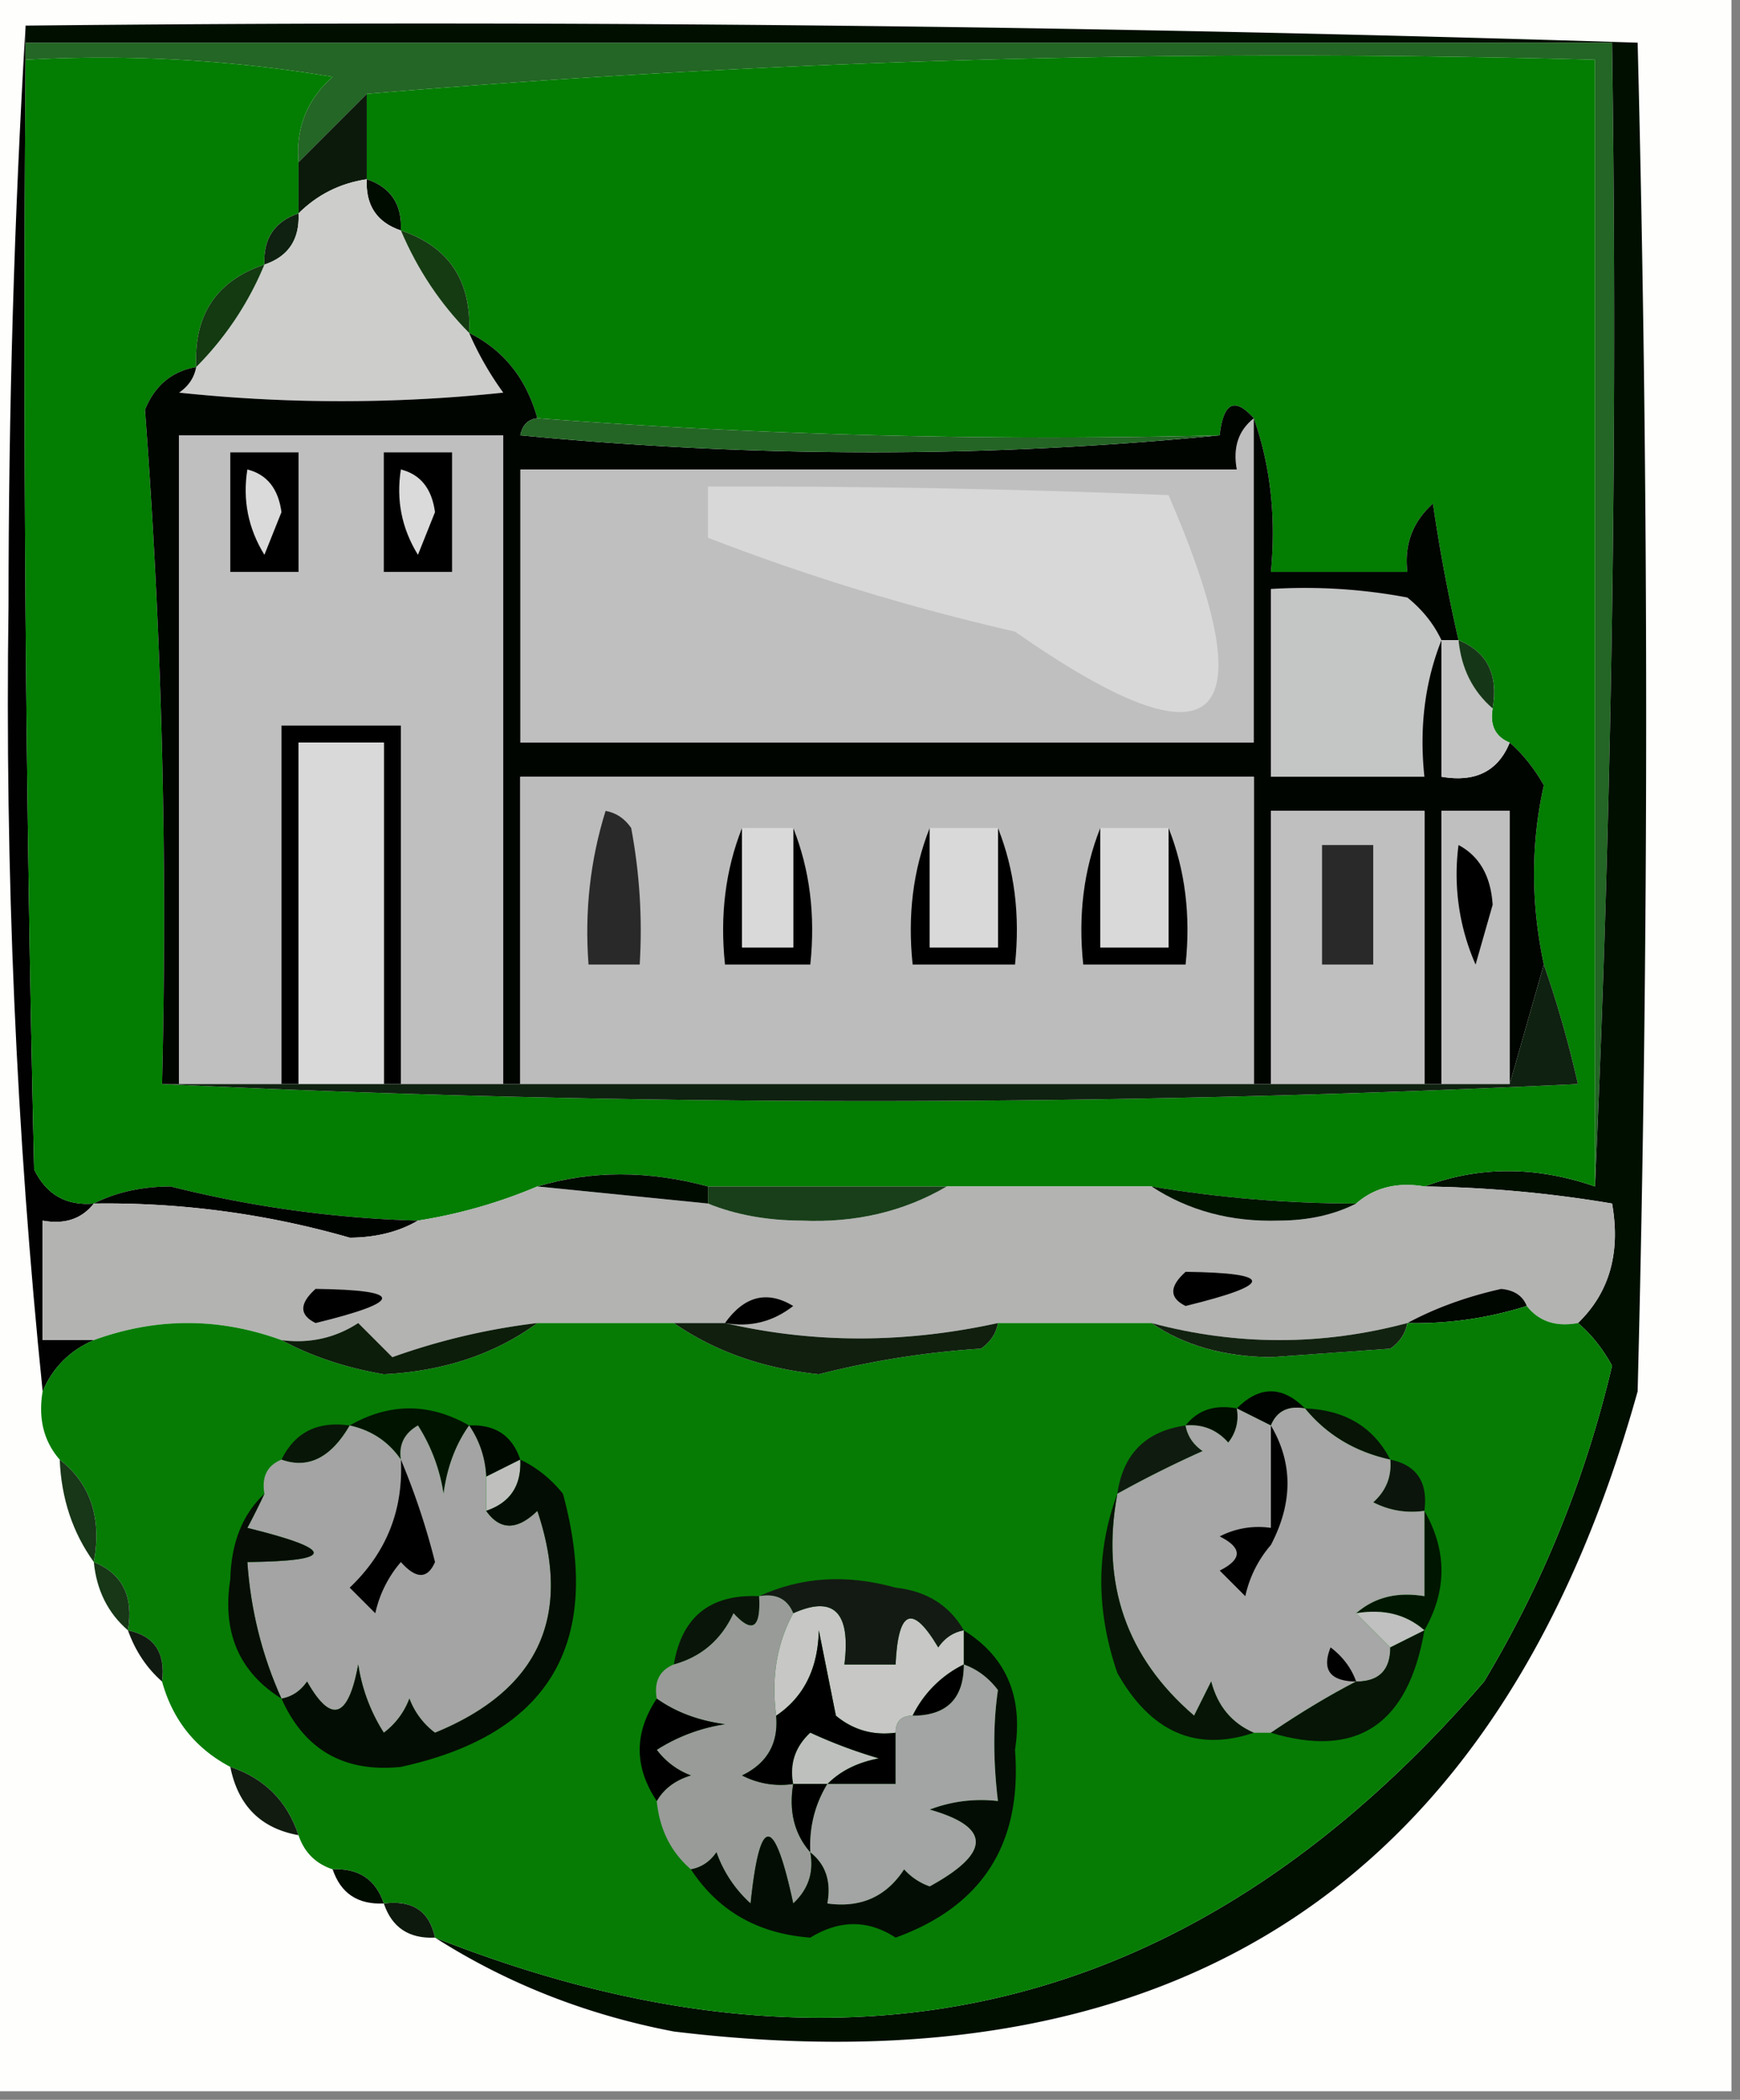 <svg xmlns="http://www.w3.org/2000/svg" width="102" height="123" style="shape-rendering:geometricPrecision;text-rendering:geometricPrecision;image-rendering:optimizeQuality;fill-rule:evenodd;clip-rule:evenodd"><rect width="100%" height="100%" fill="#808080" stroke="none"/><path style="opacity:1" fill="#fefefd" d="M-.5-.5h102v123H-.5V-.5z"/><path style="opacity:1" fill="#000100" d="M1.5 1.5v2c-.167 21.67 0 43.336.5 65 .71 1.473 1.876 2.14 3.5 2-.709.904-1.709 1.237-3 1v7h3c-1.4.6-2.4 1.6-3 3C.95 66.366.283 51.033.5 35.5c0-11.505.333-22.838 1-34z"/><path style="opacity:1" fill="#236625" d="M1.5 3.5v-1h93c.33 22.506-.003 44.84-1 67v-66c-24.357-.657-48.357.01-72 2l-4 4c-.172-1.992.495-3.658 2-5a81.874 81.874 0 0 0-18-1z"/><path style="opacity:1" fill="#010f00" d="M1.5 2.5v-1c31.573-.329 63.073.004 94.5 1 .667 26.333.667 52.667 0 79-7.989 28.591-26.822 41.091-56.5 37.5-5.112-.976-9.778-2.809-14-5.5 24.148 9.54 44.648 4.54 61.5-15 3.438-5.72 5.938-11.886 7.5-18.5-.556-1.011-1.222-1.844-2-2.5 1.844-1.779 2.51-4.112 2-7a72.046 72.046 0 0 0-11-1c3.198-1.2 6.531-1.2 10 0 .997-22.16 1.33-44.494 1-67h-93z"/><path style="opacity:1" fill="#047d03" d="M1.5 3.5a81.874 81.874 0 0 1 18 1c-1.505 1.342-2.172 3.008-2 5v3c-1.406.473-2.073 1.473-2 3-2.813.946-4.146 2.946-4 6-1.422.25-2.422 1.083-3 2.5a395.779 395.779 0 0 1 1 39.5 864.164 864.164 0 0 0 83 0 64.632 64.632 0 0 0-2-7c-.766-3.582-.766-7.082 0-10.5-.566-.995-1.233-1.828-2-2.5-.838-.342-1.172-1.008-1-2 .343-1.983-.323-3.317-2-4a99.996 99.996 0 0 1-1.5-8c-1.188 1.063-1.688 2.397-1.5 4h-8c.31-3.213-.023-6.213-1-9-1.123-1.257-1.79-.924-2 1a400.603 400.603 0 0 1-40-1c-.645-2.326-1.978-3.993-4-5 .146-3.054-1.187-5.054-4-6 .073-1.527-.594-2.527-2-3v-5c23.643-1.99 47.643-2.657 72-2v66c-3.469-1.2-6.802-1.2-10 0-1.599-.268-2.932.066-4 1a73.246 73.246 0 0 1-12-1h-26c-3.499-.944-6.832-.944-10 0a29.77 29.77 0 0 1-7 2 66.978 66.978 0 0 1-14.5-2c-1.707.008-3.207.342-4.5 1-1.624.14-2.79-.527-3.5-2-.5-21.664-.667-43.33-.5-65z"/><path style="opacity:1" fill="#0c1a0b" d="M21.5 5.5v5c-1.562.233-2.895.9-4 2v-3l4-4z"/><path style="opacity:1" fill="#010c00" d="M21.5 10.5c1.406.473 2.073 1.473 2 3-1.406-.473-2.073-1.473-2-3z"/><path style="opacity:1" fill="#0f2110" d="M17.5 12.5c.073 1.527-.594 2.527-2 3-.073-1.527.594-2.527 2-3z"/><path style="opacity:1" fill="#cdcecc" d="M21.5 10.5c-.073 1.527.594 2.527 2 3 .975 2.295 2.308 4.295 4 6a18.492 18.492 0 0 0 2 3.5 90.496 90.496 0 0 1-19 0c.556-.383.89-.883 1-1.5a18.466 18.466 0 0 0 4-6c1.406-.473 2.073-1.473 2-3 1.105-1.1 2.438-1.767 4-2z"/><path style="opacity:1" fill="#153b12" d="M23.5 13.5c2.813.946 4.146 2.946 4 6-1.692-1.705-3.025-3.705-4-6z"/><path style="opacity:1" fill="#133a11" d="M15.5 15.5a18.466 18.466 0 0 1-4 6c-.146-3.054 1.187-5.054 4-6z"/><path style="opacity:1" fill="#000500" d="M27.5 19.5c2.022 1.007 3.355 2.674 4 5-.543.06-.876.393-1 1 13.828 1.326 27.494 1.326 41 0 .21-1.924.877-2.257 2-1 .977 2.787 1.31 5.787 1 9h8c-.188-1.603.312-2.937 1.5-4a99.996 99.996 0 0 0 1.5 8h-1v8c1.983.343 3.317-.324 4-2 .767.672 1.434 1.505 2 2.5-.766 3.418-.766 6.918 0 10.5l-2 7v-16h-4v16h-1v-16h-9v16h-1v-18h-43v18h-1v-38h-19v38h-1a395.779 395.779 0 0 0-1-39.5c.578-1.417 1.578-2.25 3-2.5-.11.617-.444 1.117-1 1.5a90.496 90.496 0 0 0 19 0 18.492 18.492 0 0 1-2-3.5z"/><path style="opacity:1" fill="#bfbfbf" d="M73.5 24.5v19h-43v-16h42c-.237-1.291.096-2.291 1-3z"/><path style="opacity:1" fill="#246525" d="M31.5 24.5a400.603 400.603 0 0 0 40 1c-13.506 1.326-27.172 1.326-41 0 .124-.607.457-.94 1-1z"/><path style="opacity:1" fill="#bfbfbf" d="M29.5 63.5h-6v-21h-7v21h-6v-38h19v38z"/><path style="opacity:1" d="M22.5 26.5h4v7h-4v-7z"/><path style="opacity:1" fill="#d9dad9" d="M23.5 27.5c1.15.291 1.816 1.124 2 2.5l-1 2.5c-.952-1.545-1.285-3.212-1-5z"/><path style="opacity:1" d="M13.5 26.5h4v7h-4v-7z"/><path style="opacity:1" fill="#d9dad9" d="M14.5 27.5c1.15.291 1.816 1.124 2 2.5l-1 2.5c-.952-1.545-1.285-3.212-1-5z"/><path style="opacity:1" fill="#d8d8d8" d="M41.5 28.5c8.838-.033 17.838.133 27 .5 5.889 13.634 2.889 16.3-9 8-6.2-1.422-12.2-3.256-18-5.5v-3z"/><path style="opacity:1" fill="#c4c5c5" d="M84.5 37.5c-.973 2.448-1.306 5.115-1 8h-9v-11a32.437 32.437 0 0 1 8 .5c.88.708 1.547 1.542 2 2.5z"/><path style="opacity:1" fill="#c3c4c3" d="M84.5 37.5h1c.16 1.653.826 2.986 2 4-.172.992.162 1.658 1 2-.683 1.676-2.017 2.343-4 2v-8z"/><path style="opacity:1" fill="#163717" d="M85.5 37.5c1.677.683 2.343 2.017 2 4-1.174-1.014-1.84-2.347-2-4z"/><path style="opacity:1" d="M23.5 63.5h-1v-20h-5v20h-1v-21h7v21z"/><path style="opacity:1" fill="#d9d9d9" d="M22.5 63.5h-5v-20h5v20z"/><path style="opacity:1" fill="#bcbcbc" d="M73.5 63.5h-43v-18h43v18z"/><path style="opacity:1" fill="#292929" d="M35.5 47.5c.617.11 1.117.444 1.5 1 .497 2.646.664 5.313.5 8h-3c-.236-3.108.097-6.108 1-9z"/><path style="opacity:1" fill="#bfbfbf" d="M83.5 63.5h-9v-16h9v16zM88.5 63.5h-4v-16h4v16z"/><path style="opacity:1" d="M43.5 48.5v7h3v-7c.973 2.448 1.306 5.115 1 8h-5c-.306-2.885.027-5.552 1-8z"/><path style="opacity:1" fill="#d9d9d9" d="M43.5 48.5h3v7h-3v-7z"/><path style="opacity:1" d="M54.5 48.5v7h4v-7c.973 2.448 1.306 5.115 1 8h-6c-.306-2.885.027-5.552 1-8z"/><path style="opacity:1" fill="#d9d9d9" d="M54.5 48.5h4v7h-4v-7z"/><path style="opacity:1" d="M64.5 48.5v7h4v-7c.973 2.448 1.306 5.115 1 8h-6c-.306-2.885.027-5.552 1-8z"/><path style="opacity:1" fill="#d9d9d9" d="M64.5 48.5h4v7h-4v-7z"/><path style="opacity:1" fill="#292929" d="M77.5 49.5h3v7h-3v-7z"/><path style="opacity:1" d="M85.5 49.5c1.225.652 1.892 1.819 2 3.5l-1 3.5a13.117 13.117 0 0 1-1-7z"/><path style="opacity:1" fill="#0f2110" d="M90.5 56.5a64.632 64.632 0 0 1 2 7 864.164 864.164 0 0 1-83 0h79l2-7z"/><path style="opacity:1" fill="#000400" d="M5.5 70.5c1.293-.658 2.793-.992 4.5-1a66.978 66.978 0 0 0 14.5 2c-1.122.656-2.455.99-4 1a51.556 51.556 0 0 0-15-2z"/><path style="opacity:1" fill="#b3b3b2" d="m31.5 69.5 10 1c1.634.661 3.467.994 5.5 1 3.15.14 5.983-.527 8.5-2h12c2.179 1.426 4.679 2.092 7.5 2 1.707-.008 3.207-.342 4.5-1 1.068-.934 2.401-1.268 4-1 3.698.052 7.365.386 11 1 .51 2.888-.156 5.221-2 7-1.291.237-2.291-.096-3-1-.235-.597-.735-.93-1.5-1-2.03.454-3.863 1.12-5.5 2-5 1.333-10 1.333-15 0h-9c-5.477 1.202-10.81 1.202-16 0h-11a38.815 38.815 0 0 0-8.5 2l-2-2c-1.356.88-2.856 1.213-4.5 1-3.667-1.333-7.333-1.333-11 0h-3v-7c1.291.237 2.291-.096 3-1a51.556 51.556 0 0 1 15 2c1.545-.01 2.878-.344 4-1a29.77 29.77 0 0 0 7-2z"/><path style="opacity:1" fill="#000b00" d="M31.5 69.5c3.168-.944 6.501-.944 10 0v1l-10-1z"/><path style="opacity:1" fill="#183f19" d="M41.5 69.5h14c-2.517 1.473-5.35 2.14-8.5 2-2.033-.006-3.866-.339-5.5-1v-1z"/><path style="opacity:1" fill="#001400" d="M67.5 69.5c3.966.662 7.966.996 12 1-1.293.658-2.793.992-4.5 1-2.821.092-5.321-.574-7.5-2z"/><path style="opacity:1" d="M69.5 74.5c5.196.065 5.196.732 0 2-.963-.47-.963-1.136 0-2zM18.5 75.5c5.196.065 5.196.732 0 2-.963-.47-.963-1.136 0-2zM42.5 77.5c1.135-1.588 2.469-1.921 4-1-1.189.929-2.522 1.262-4 1z"/><path style="opacity:1" fill="#000600" d="M89.5 76.5a21.445 21.445 0 0 1-7 1c1.637-.88 3.47-1.546 5.5-2 .765.07 1.265.403 1.5 1z"/><path style="opacity:1" fill="#067c05" d="M89.5 76.5c.709.904 1.709 1.237 3 1 .778.656 1.444 1.489 2 2.5-1.562 6.614-4.062 12.78-7.5 18.5-16.852 19.54-37.352 24.54-61.5 15-.321-1.548-1.321-2.215-3-2-.473-1.406-1.473-2.073-3-2-1-.333-1.667-1-2-2-.667-2-2-3.333-4-4-2.043-1.079-3.376-2.746-4-5 .215-1.679-.452-2.679-2-3 .343-1.983-.324-3.317-2-4 .475-2.582-.192-4.582-2-6-.934-1.068-1.268-2.401-1-4 .6-1.4 1.6-2.4 3-3 3.667-1.333 7.333-1.333 11 0 1.784.955 3.784 1.622 6 2 3.504-.176 6.504-1.176 9-3h8c2.412 1.662 5.246 2.662 8.5 3a51.676 51.676 0 0 1 9.5-1.5c.556-.383.89-.883 1-1.5h9c1.897 1.305 4.23 1.971 7 2l7-.5c.556-.383.89-.883 1-1.5a21.445 21.445 0 0 0 7-1z"/><path style="opacity:1" fill="#101f0e" d="M39.5 77.5h3c5.19 1.202 10.523 1.202 16 0-.11.617-.444 1.117-1 1.5a51.676 51.676 0 0 0-9.5 1.5c-3.254-.338-6.088-1.338-8.5-3z"/><path style="opacity:1" fill="#122210" d="M67.5 77.5c5 1.333 10 1.333 15 0-.11.617-.444 1.117-1 1.5l-7 .5c-2.77-.029-5.103-.695-7-2z"/><path style="opacity:1" fill="#0c1d09" d="M31.5 77.5c-2.496 1.824-5.496 2.824-9 3-2.216-.378-4.216-1.045-6-2 1.644.213 3.144-.12 4.5-1l2 2a38.815 38.815 0 0 1 8.5-2z"/><path style="opacity:1" fill="#000400" d="M72.5 82.5c1.333-1.333 2.667-1.333 4 0-.992-.172-1.658.162-2 1l-2-1z"/><path style="opacity:1" fill="#001400" d="M20.5 83.5c2.333-1.333 4.667-1.333 7 0-.79 1.109-1.29 2.442-1.5 4a10.253 10.253 0 0 0-1.5-4c-.797.457-1.13 1.124-1 2-.722-1.051-1.722-1.718-3-2z"/><path style="opacity:1" fill="#000900" d="M27.5 83.5c1.527-.073 2.527.594 3 2l-2 1a5.728 5.728 0 0 0-1-3z"/><path style="opacity:1" fill="#000e00" d="M69.5 83.5c.709-.904 1.709-1.237 3-1a2.428 2.428 0 0 1-.5 2c-.67-.752-1.504-1.086-2.5-1z"/><path style="opacity:1" fill="#071406" d="M76.5 82.5c2.348.092 4.014 1.092 5 3-2.065-.453-3.732-1.453-5-3z"/><path style="opacity:1" fill="#081607" d="M20.5 83.5c-1.101 1.894-2.434 2.56-4 2 .787-1.604 2.12-2.27 4-2z"/><path style="opacity:1" fill="#bfc0be" d="M30.5 85.5c.073 1.527-.594 2.527-2 3v-2l2-1z"/><path style="opacity:1" fill="#0f1b0f" d="M69.5 83.5c.11.617.444 1.117 1 1.5a64.953 64.953 0 0 0-5 2.5c.333-2.333 1.667-3.667 4-4z"/><path style="opacity:1" fill="#0c150c" d="M81.5 85.5c1.548.321 2.215 1.321 2 3a4.932 4.932 0 0 1-3-.5c.752-.67 1.086-1.504 1-2.5z"/><path style="opacity:1" fill="#183618" d="M3.5 85.5c1.808 1.418 2.475 3.418 2 6-1.238-1.714-1.905-3.714-2-6z"/><path style="opacity:1" fill="#a3a4a3" d="M20.5 83.5c1.278.282 2.278.949 3 2-.13-.876.203-1.543 1-2a10.253 10.253 0 0 1 1.5 4c.21-1.558.71-2.891 1.5-4 .61.891.943 1.891 1 3v2c.813 1.153 1.813 1.153 3 0 2.077 6.182.076 10.515-6 13a4.451 4.451 0 0 1-1.5-2 4.451 4.451 0 0 1-1.5 2 10.255 10.255 0 0 1-1.5-4c-.582 3.168-1.582 3.501-3 1-.383.556-.883.89-1.5 1a23.144 23.144 0 0 1-2-8c5.182-.057 5.182-.724 0-2 .363-.683.696-1.35 1-2-.172-.992.162-1.658 1-2 1.566.56 2.899-.106 4-2z"/><path style="opacity:1" d="M23.5 85.5a41.744 41.744 0 0 1 2 6c-.438 1.006-1.104 1.006-2 0a6.807 6.807 0 0 0-1.5 3L20.5 93c2.15-2.041 3.15-4.541 3-7.5z"/><path style="opacity:1" fill="#060d05" d="M15.5 87.5c-.304.65-.637 1.317-1 2 5.182 1.276 5.182 1.943 0 2 .193 2.808.86 5.475 2 8-2.488-1.556-3.488-3.889-3-7 .056-2.14.723-3.806 2-5z"/><path style="opacity:1" fill="#001600" d="M83.5 88.5c1.333 2.333 1.333 4.667 0 7-1.068-.934-2.401-1.268-4-1 1.068-.934 2.401-1.268 4-1v-5z"/><path style="opacity:1" fill="#a6a7a6" d="m72.5 82.5 2 1c.342-.838 1.008-1.172 2-1 1.268 1.547 2.935 2.547 5 3 .086.996-.248 1.83-1 2.5.948.483 1.948.65 3 .5v5c-1.599-.268-2.932.066-4 1l2 2c0 1.333-.667 2-2 2-1.53.784-3.196 1.784-5 3h-1c-1.29-.558-2.123-1.558-2.5-3l-1 2c-3.979-3.41-5.479-7.743-4.5-13a64.953 64.953 0 0 1 5-2.5c-.556-.383-.89-.883-1-1.5.996-.086 1.83.248 2.5 1a2.428 2.428 0 0 0 .5-2z"/><path style="opacity:1" d="M74.5 83.5c1.297 2.193 1.297 4.527 0 7a6.807 6.807 0 0 0-1.5 3L71.5 92c1.333-.667 1.333-1.333 0-2a4.932 4.932 0 0 1 3-.5v-6z"/><path style="opacity:1" fill="#173717" d="M5.5 91.5c1.676.683 2.343 2.017 2 4-1.174-1.014-1.84-2.347-2-4z"/><path style="opacity:1" fill="#c7c7c6" d="M56.5 95.5v2a6.541 6.541 0 0 0-3 3c-.667 0-1 .333-1 1-1.322.17-2.489-.163-3.5-1l-1-5c-.05 2.244-.883 3.91-2.5 5-.295-2.235.039-4.235 1-6 2.38-1.067 3.38-.067 3 3h3c.15-3.218.984-3.552 2.5-1 .383-.556.883-.89 1.5-1z"/><path style="opacity:1" fill="#131a13" d="M44.5 93.5c2.466-1.134 5.133-1.3 8-.5 1.82.2 3.153 1.034 4 2.5-.617.11-1.117.444-1.5 1-1.516-2.552-2.35-2.218-2.5 1h-3c.38-3.067-.62-4.067-3-3-.342-.838-1.008-1.172-2-1z"/><path style="opacity:1" fill="#bfc0bf" d="M79.5 94.5c1.599-.268 2.932.066 4 1l-2 1-2-2z"/><path style="opacity:1" fill="#0a150a" d="M44.5 93.5c.107 1.879-.393 2.212-1.5 1-.72 1.556-1.887 2.556-3.5 3 .467-2.797 2.133-4.13 5-4z"/><path style="opacity:1" fill="#999b99" d="M44.5 93.5c.992-.172 1.658.162 2 1-.961 1.765-1.295 3.765-1 6 .14 1.624-.527 2.79-2 3.5a4.934 4.934 0 0 0 3 .5c-.268 1.599.066 2.932 1 4 .219 1.175-.114 2.175-1 3-1.124-5.221-1.958-5.221-2.5 0a7.292 7.292 0 0 1-2-3c-.383.556-.883.889-1.5 1-1.174-1.014-1.84-2.347-2-4 .417-.722 1.084-1.222 2-1.5a4.458 4.458 0 0 1-2-1.5 10.256 10.256 0 0 1 4-1.5c-1.558-.21-2.892-.71-4-1.5-.172-.992.162-1.658 1-2 1.613-.444 2.78-1.444 3.5-3 1.107 1.212 1.607.879 1.5-1z"/><path style="opacity:1" d="M52.5 101.5v3h-4c.763-.768 1.763-1.268 3-1.5a28.907 28.907 0 0 1-4-1.5c-.886.825-1.219 1.825-1 3a4.934 4.934 0 0 1-3-.5c1.473-.71 2.14-1.876 2-3.5 1.617-1.09 2.45-2.756 2.5-5l1 5c1.011.837 2.178 1.17 3.5 1zM79.5 98.5c-1.528-.017-2.028-.684-1.5-2 .717.544 1.217 1.21 1.5 2z"/><path style="opacity:1" fill="#111a11" d="M7.5 95.5c1.548.321 2.215 1.321 2 3-.901-.79-1.568-1.79-2-3z"/><path style="opacity:1" fill="#040d03" d="M30.5 85.5c.958.453 1.792 1.12 2.5 2 2.377 8.763-.79 14.097-9.5 16-3.319.341-5.652-.992-7-4 .617-.11 1.117-.444 1.5-1 1.418 2.501 2.418 2.168 3-1a10.255 10.255 0 0 0 1.5 4 4.451 4.451 0 0 0 1.5-2 4.451 4.451 0 0 0 1.5 2c6.076-2.485 8.077-6.818 6-13-1.187 1.153-2.187 1.153-3 0 1.406-.473 2.073-1.473 2-3z"/><path style="opacity:1" d="M56.5 97.5c0 2-1 3-3 3a6.541 6.541 0 0 1 3-3z"/><path style="opacity:1" fill="#071506" d="M65.5 87.5c-.979 5.257.521 9.59 4.5 13l1-2c.377 1.442 1.21 2.442 2.5 3-3.378 1.135-6.045-.031-8-3.5-1.254-3.646-1.254-7.146 0-10.5z"/><path style="opacity:1" d="M38.5 99.5c1.108.79 2.442 1.29 4 1.5a10.256 10.256 0 0 0-4 1.5 4.458 4.458 0 0 0 2 1.5c-.916.278-1.583.778-2 1.5-1.333-2-1.333-4 0-6z"/><path style="opacity:1" fill="#040d04" d="M56.5 95.5c2.488 1.556 3.488 3.889 3 7 .426 5.493-1.908 9.159-7 11-1.61-1.052-3.277-1.052-5 0-3.066-.228-5.4-1.561-7-4 .617-.111 1.117-.444 1.5-1a7.292 7.292 0 0 0 2 3c.542-5.221 1.376-5.221 2.5 0 .886-.825 1.219-1.825 1-3 .904.709 1.237 1.709 1 3 1.951.273 3.451-.393 4.5-2 .414.457.914.791 1.5 1 3.601-1.975 3.601-3.475 0-4.5a8.43 8.43 0 0 1 4-.5c-.285-2.377-.285-4.544 0-6.5-.544-.717-1.21-1.217-2-1.5v-2z"/><path style="opacity:1" fill="#061506" d="M83.5 95.5c-.947 5.522-3.947 7.522-9 6 1.804-1.216 3.47-2.216 5-3 1.333 0 2-.667 2-2l2-1z"/><path style="opacity:1" fill="#bec0be" d="M48.5 104.5h-2c-.219-1.175.114-2.175 1-3a28.907 28.907 0 0 0 4 1.5c-1.237.232-2.237.732-3 1.5z"/><path style="opacity:1" d="M46.5 104.5h2c-.734 1.208-1.067 2.541-1 4-.934-1.068-1.268-2.401-1-4z"/><path style="opacity:1" fill="#a3a4a4" d="M56.5 97.5c.79.283 1.456.783 2 1.5-.285 1.956-.285 4.123 0 6.5a8.43 8.43 0 0 0-4 .5c3.601 1.025 3.601 2.525 0 4.5a3.647 3.647 0 0 1-1.5-1c-1.049 1.607-2.549 2.273-4.5 2 .237-1.291-.096-2.291-1-3-.067-1.459.266-2.792 1-4h4v-3c0-.667.333-1 1-1 2 0 3-1 3-3z"/><path style="opacity:1" fill="#111b10" d="M13.5 103.5c2 .667 3.333 2 4 4-2.21-.394-3.543-1.727-4-4z"/><path style="opacity:1" fill="#010c00" d="M19.5 109.5c1.527-.073 2.527.594 3 2-1.527.073-2.527-.594-3-2z"/><path style="opacity:1" fill="#0e190e" d="M22.5 111.5c1.679-.215 2.679.452 3 2-1.527.073-2.527-.594-3-2z"/></svg>